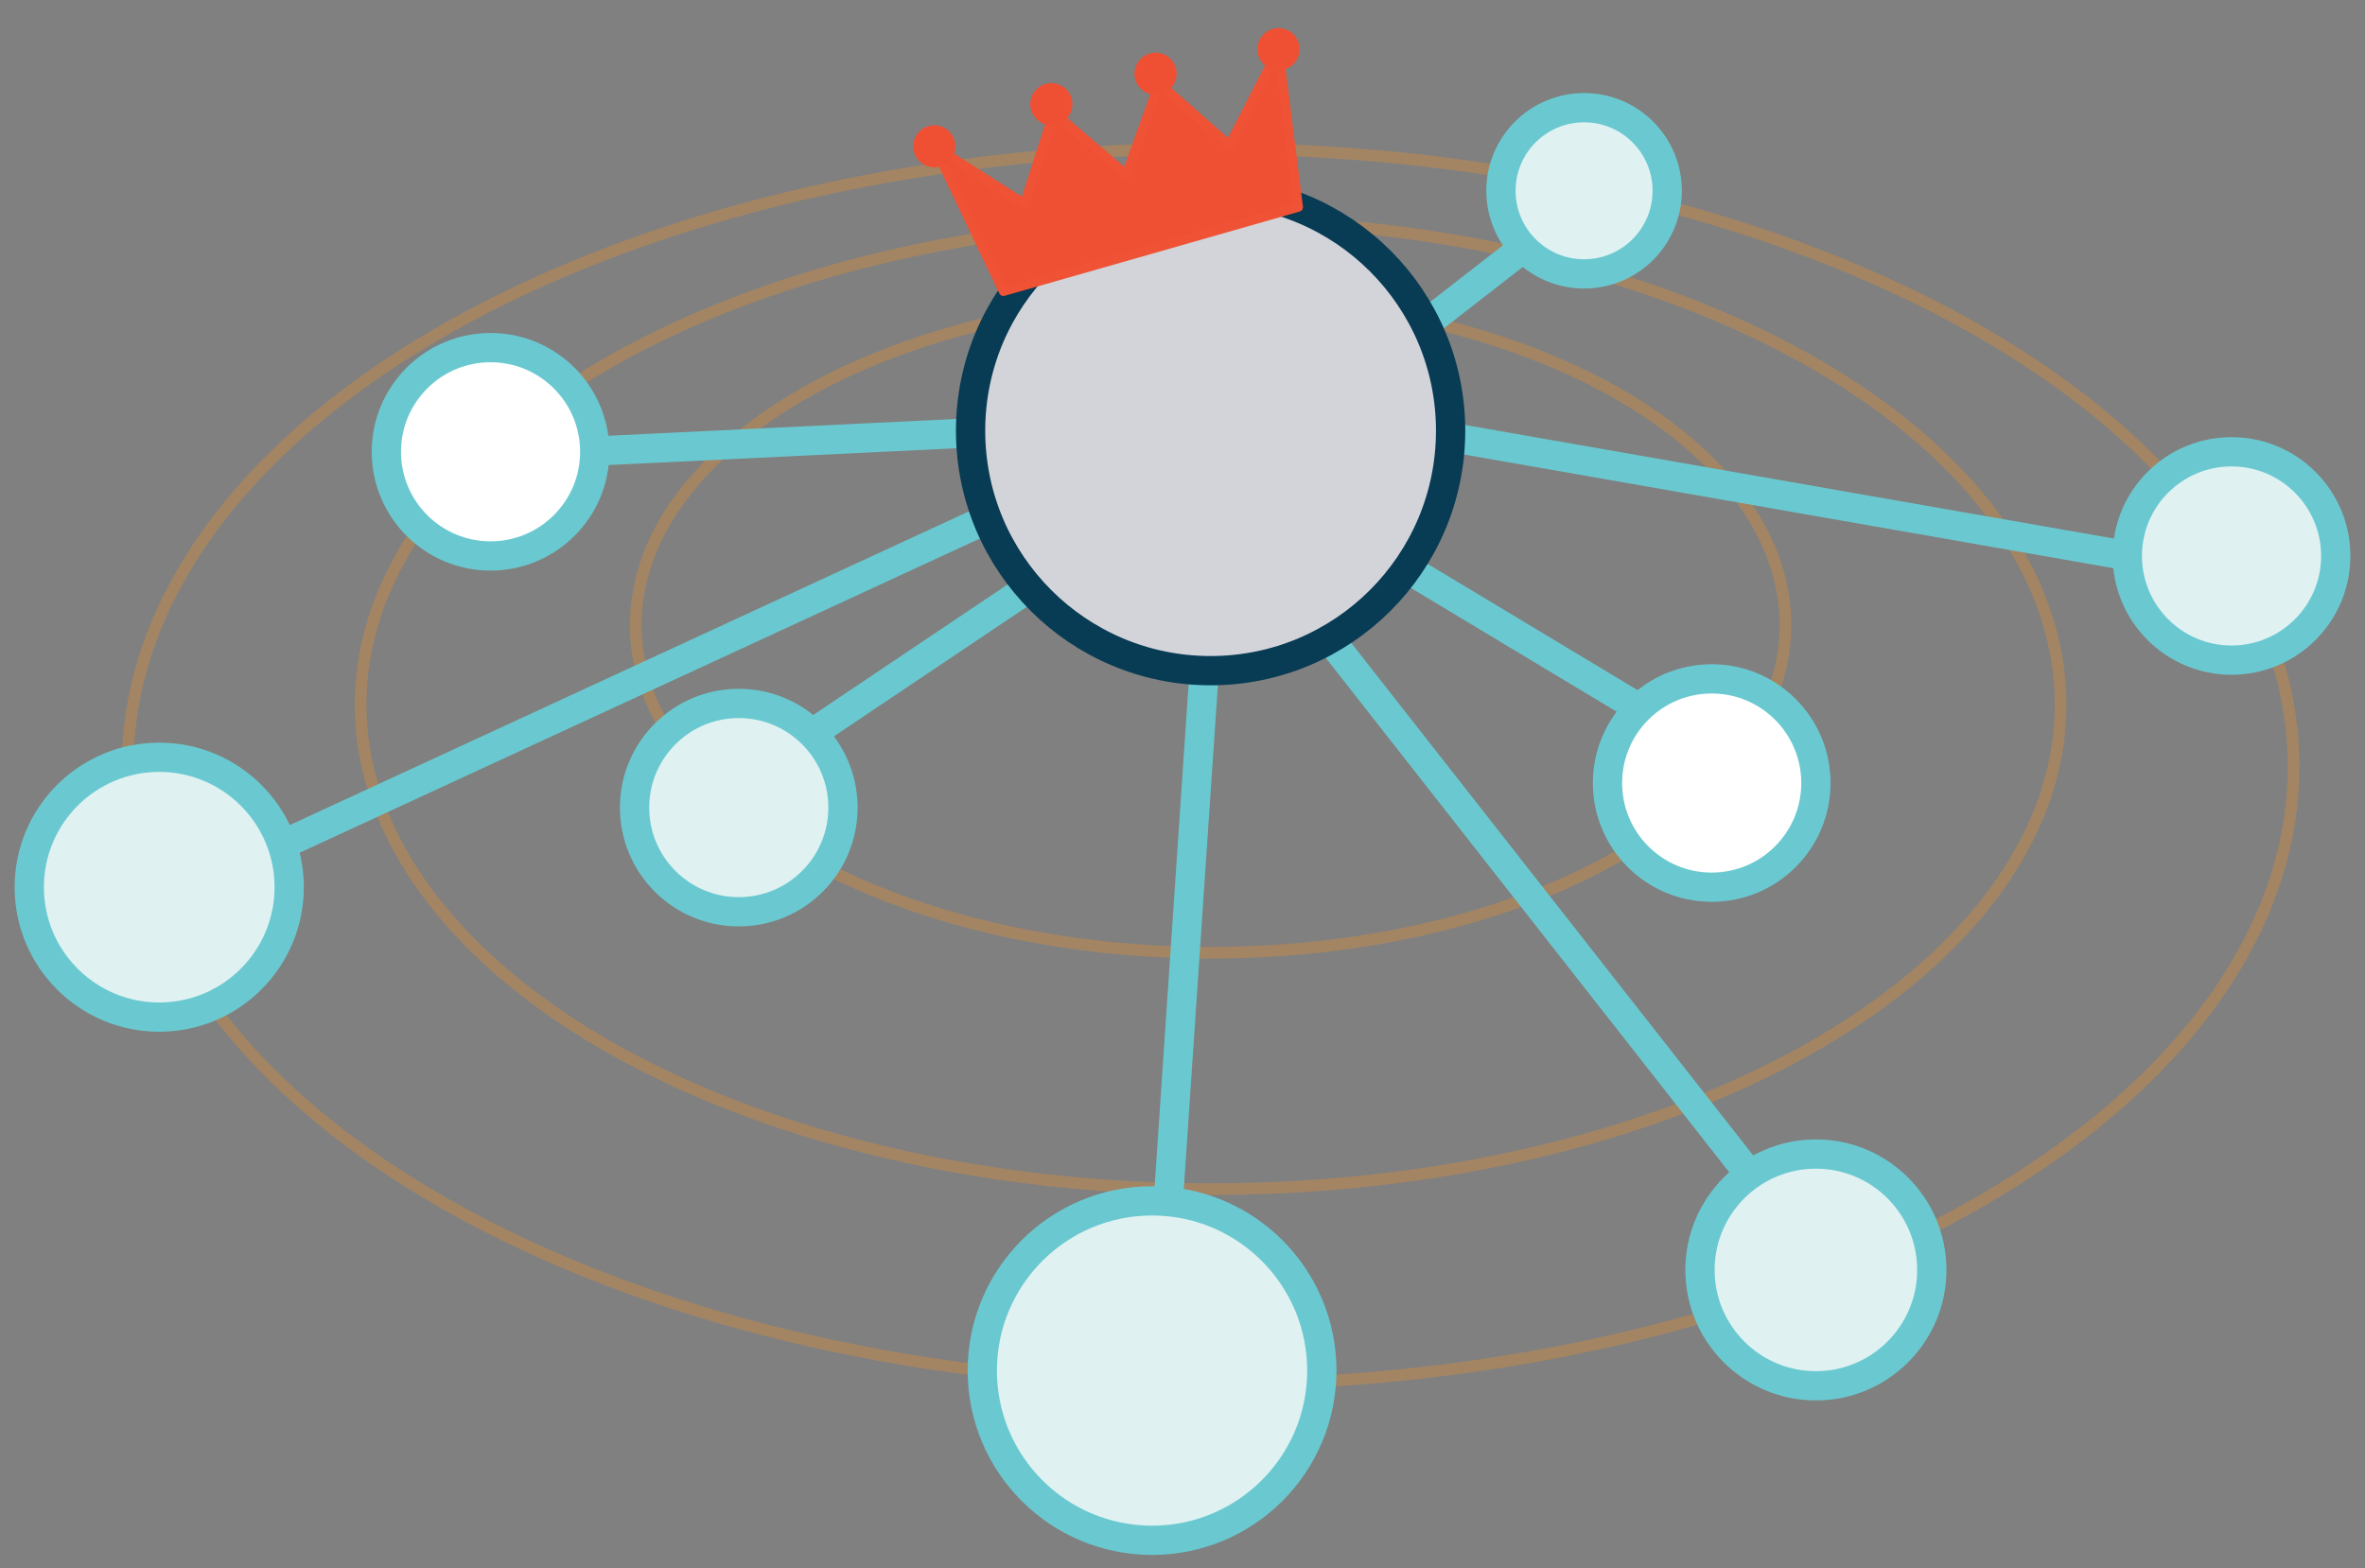 <svg id="Layer_1" xmlns="http://www.w3.org/2000/svg" width="202" height="134" viewBox="0 0 202 134"><rect x="0" y="0" width="202" height="134" fill="#808080" stroke="none"/><style>.st0{fill:#e0f1f2}.st1,.st2{fill:#d3d4da;stroke:#d3d4db;stroke-linejoin:round;stroke-miterlimit:10}.st2{fill:#fff;stroke:#6ac9d0;stroke-width:2.5}.st3{fill:#d3d4da}.st4,.st5{fill:#fff;stroke:#6ac9d0;stroke-width:2.5;stroke-miterlimit:10}.st5{fill:#e0f1f2}.st6{fill:#083b54}.st7{fill:#ef5034}.st8{fill:#f59122}.st9{fill:#fff}.st10,.st11,.st12{fill:none;stroke-miterlimit:10}.st10{stroke-width:2.5;stroke:#6ac9d0}.st11,.st12{stroke:#ef5034}.st12{stroke:#d3d4da;stroke-width:.5}.st13,.st14{stroke:#063b54}.st13{stroke-linejoin:round;stroke-miterlimit:10;fill:#083b54;stroke-width:.5}.st14{fill:none;stroke-width:.7}.st14,.st15,.st16{stroke-miterlimit:10}.st15{stroke-width:.3;fill:none;stroke:#d3d4da}.st16{fill:#083b54;stroke:#063b54;stroke-linejoin:round}.st17{fill:#6ac9d0}.st18{fill:none;stroke:#063b54;stroke-width:2.5;stroke-miterlimit:10}.st19{fill:#063b54}.st20,.st21,.st22{fill:none;stroke:#6ac9d0;stroke-width:2.5}.st20{opacity:.3;stroke-miterlimit:10}.st21,.st22{stroke-linejoin:round}.st21{stroke-miterlimit:10}.st22{stroke-linecap:round}.st22,.st23,.st24,.st25{stroke-miterlimit:10}.st23{stroke:#f59122;fill:#ffe5ca}.st24,.st25{fill:none}.st24{opacity:.4;stroke:#f59122}.st25{stroke:#c3e9ec;stroke-width:2.5}.st26{clip-path:url(#SVGID_2_)}.st27{opacity:.25}.st27,.st28{fill:#469da1}.st29{opacity:.25;fill:#6ac9d0}.st30,.st31{opacity:.25;fill:#f59122}.st31{fill:#ef5034}.st32,.st33,.st34{stroke-miterlimit:10}.st32{fill:none;stroke-linecap:round;stroke-linejoin:round;stroke:#ef5034;stroke-width:.222}.st33,.st34{stroke:#c3e9ec;stroke-width:2.5}.st33{stroke-linecap:round;fill:none}.st34{fill:#fff;stroke-linejoin:round}.st34,.st35,.st36{stroke-linecap:round}.st35{fill:#fff;stroke-width:2.5;stroke-linejoin:round;stroke-miterlimit:10;stroke:#91d5d9}.st36{stroke:#c0e869}.st36,.st37,.st38{fill:none;stroke-width:2.5;stroke-miterlimit:10}.st37{stroke-linecap:round;stroke:#ef5034}.st38{stroke:#f59685}.st38,.st39,.st40{stroke-linecap:round}.st39{stroke-width:2.5;stroke-miterlimit:10;fill:none;stroke:#f59122}.st40{fill:#fff;stroke:#6ac9d0;stroke-linejoin:round}.st40,.st41,.st42{stroke-width:2.5;stroke-miterlimit:10}.st41{stroke-linecap:round;fill:none;stroke:#96d805}.st42{fill:#fff;stroke:#c3e9ec;stroke-linejoin:round}.st43{fill:#fff;stroke:#fff;stroke-width:2.48}.st43,.st44,.st45{stroke-miterlimit:10}.st44{opacity:.6;stroke-linejoin:round;fill:none;stroke:#6ac9d0;stroke-width:2.5}.st45{fill:#083b54;stroke:#083b54;stroke-width:1.164;stroke-linecap:round}.st45,.st46,.st47{stroke-linejoin:round}.st46{stroke-linecap:round;stroke-miterlimit:10;fill:#083b54;stroke:#083b54;stroke-width:1.132}.st47{fill:#fff;stroke:#fff;stroke-width:2.039}.st47,.st48,.st49{stroke-miterlimit:10}.st48{stroke-linecap:round;stroke-linejoin:round;fill:#083b54;stroke:#083b54;stroke-width:1.166}.st49{fill:#e0f1f2;stroke:#6ac9d0;stroke-width:2}.st50{opacity:.5;fill:#6ac9d0}.st51,.st52,.st53{fill:#fff;stroke:#6ac9d0;stroke-width:2;stroke-miterlimit:10}.st52,.st53{stroke:#083b54;stroke-width:2.5}.st53{fill:#d3d4da}.st54,.st55{opacity:.2;fill:#083b54}.st55{opacity:.3}.st56,.st57,.st58{opacity:.5;fill:#083b54}.st57,.st58{opacity:.85}.st58{opacity:.7}.st59,.st60{stroke-miterlimit:10}.st59{stroke-linecap:round;opacity:.5;fill:#fff;stroke:#6ac9d0}.st60{opacity:.3;fill:none;stroke:#f59122}.st61,.st62{fill:none;stroke:#6ac9d0}.st61{opacity:.3;stroke-miterlimit:10;stroke-width:2.002}.st62{stroke-width:2.5;stroke-linecap:round}.st62,.st63,.st64,.st65{stroke-miterlimit:10}.st63{stroke-width:.776;stroke-linejoin:round;fill:#ef5034;stroke:#ef5234}.st64,.st65{fill:none;stroke:#6ac9d0;stroke-linecap:round}.st64{stroke-linejoin:round;opacity:.6;stroke-width:3}.st65{opacity:.3;stroke-width:2.48}</style><ellipse class="st60" cx="103.4" cy="53.4" rx="49.1" ry="28"/><ellipse class="st60" cx="103.4" cy="60.2" rx="72.6" ry="41.4"/><ellipse class="st60" cx="103.4" cy="65.5" rx="92.5" ry="52.8"/><path class="st62" d="M69.3 62.7l20.1-13.5M49.5 38.6l37.3-1.8M23.6 72.4l63.2-29.2M181.8 47.5l-61.1-10.7M151.2 102.6L108 47.5M103.4 49.2l-3.7 54.7M112.9 44.2l26.6 16M131.9 19.8l-17.5 13.6"/><circle class="st53" cx="103.4" cy="36.8" r="20.5"/><circle class="st4" cx="146.2" cy="66.9" r="8.9"/><circle class="st5" cx="135.3" cy="16.3" r="7.1"/><circle class="st5" cx="63.1" cy="69" r="8.9"/><circle class="st5" cx="13.6" cy="75.8" r="11.1"/><circle class="st4" cx="41.9" cy="38.6" r="8.9"/><circle class="st5" cx="190.6" cy="47.5" r="8.9"/><circle class="st5" cx="155.1" cy="108.5" r="9.9"/><circle class="st5" cx="98.4" cy="117.1" r="14.5"/><path class="st63" d="M79.8 12.5l5.9 12.4 25.2-7.2-1.7-13.5-4.2 8.2-6-5.3-2.8 7.8L90 9.6l-2.5 7.8z"/><circle class="st7" cx="79.8" cy="12.5" r="1.8"/><circle class="st7" cx="89.8" cy="8.9" r="1.8"/><circle class="st7" cx="98.7" cy="6.3" r="1.8"/><circle class="st7" cx="109.2" cy="4.2" r="1.8"/></svg>